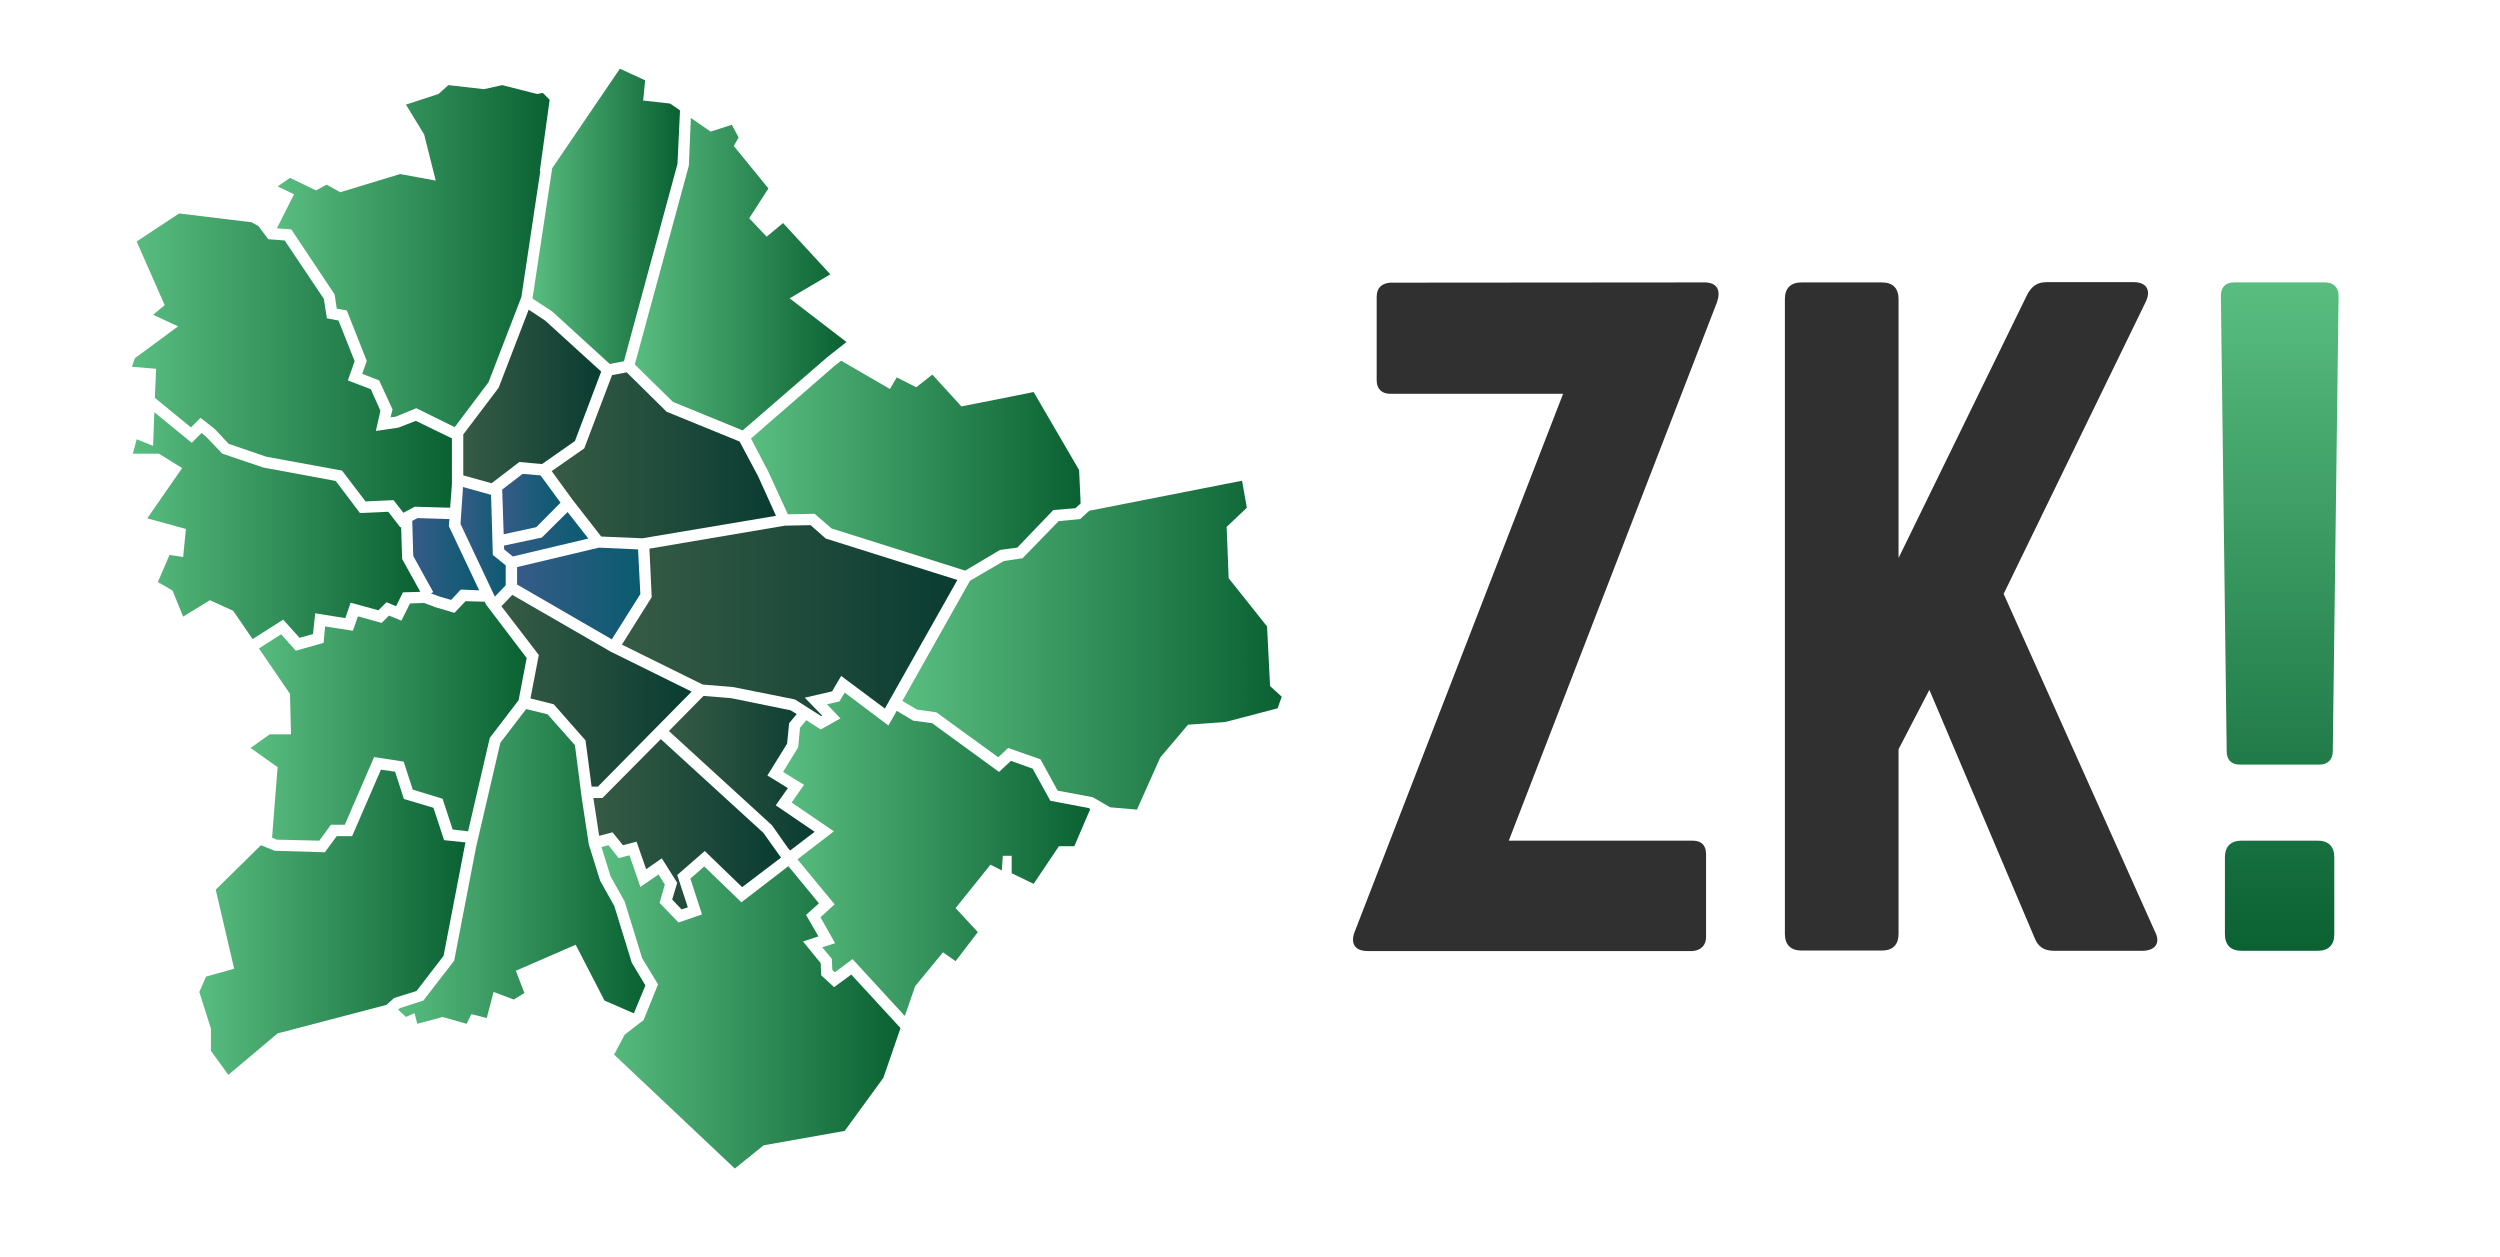 <?xml version="1.0" encoding="utf-8"?>
<!-- Generator: Adobe Illustrator 23.0.2, SVG Export Plug-In . SVG Version: 6.00 Build 0)  -->
<svg version="1.1" id="Layer_1" xmlns="http://www.w3.org/2000/svg" xmlns:xlink="http://www.w3.org/1999/xlink" x="0px" y="0px"
	 viewBox="0 0 989.7 497.6" style="enable-background:new 0 0 989.7 497.6;" xml:space="preserve">
<style type="text/css">
	.st0{fill:url(#SVGID_1_);}
	.st1{fill:url(#SVGID_2_);}
	.st2{fill:url(#SVGID_3_);}
	.st3{fill:url(#SVGID_4_);}
	.st4{fill:url(#SVGID_5_);}
	.st5{fill:url(#SVGID_6_);}
	.st6{fill:url(#SVGID_7_);}
	.st7{fill:url(#SVGID_8_);}
	.st8{fill:url(#SVGID_9_);}
	.st9{fill:url(#SVGID_10_);}
	.st10{fill:url(#SVGID_11_);}
	.st11{fill:url(#SVGID_12_);}
	.st12{fill:url(#SVGID_13_);}
	.st13{fill:url(#SVGID_14_);}
	.st14{fill:url(#SVGID_15_);}
	.st15{fill:url(#SVGID_16_);}
	.st16{fill:url(#SVGID_17_);}
	.st17{fill:url(#SVGID_18_);}
	.st18{fill:url(#SVGID_19_);}
	.st19{fill:url(#SVGID_20_);}
	.st20{fill:url(#SVGID_21_);}
	.st21{fill:url(#SVGID_22_);}
	.st22{fill:url(#SVGID_23_);}
	.st23{fill:url(#SVGID_24_);}
	.st24{fill:url(#SVGID_25_);}
	.st25{fill:url(#SVGID_26_);}
	.st26{fill:#303030;}
	.st27{fill:url(#SVGID_27_);}
</style>
<g>
	<g>
		<g>
			
				<linearGradient id="SVGID_1_" gradientUnits="userSpaceOnUse" x1="218.388" y1="309.535" x2="307.188" y2="309.535" gradientTransform="matrix(1 0 0 -1 0 489.769)">
				<stop  offset="0" style="stop-color:#365B45"/>
				<stop  offset="1" style="stop-color:#0A3C32"/>
			</linearGradient>
			<polygon class="st0" points="307.2,204.2 300.1,188.5 292.8,174.8 263.9,163 248.1,147.4 242.3,148.5 231.3,177.5 218.4,186.5 
				226.7,197.9 238,212.4 254.3,213.1 			"/>
			
				<linearGradient id="SVGID_2_" gradientUnits="userSpaceOnUse" x1="234.888" y1="163.485" x2="309.263" y2="163.485" gradientTransform="matrix(1 0 0 -1 0 489.769)">
				<stop  offset="0" style="stop-color:#365B45"/>
				<stop  offset="1" style="stop-color:#0A3C32"/>
			</linearGradient>
			<polygon class="st1" points="293.8,351.2 309.2,339.5 308.4,338.4 302.2,329.7 261.6,292.6 238.5,315.9 234.9,315.9 237.2,330.9 
				242.5,329.5 246.6,334.6 252,333.2 255.8,344.1 262,339.8 268.1,349.5 266.1,356.1 269.8,360 272.3,359.2 268.1,346.4 279,336.9 
							"/>
			
				<linearGradient id="SVGID_3_" gradientUnits="userSpaceOnUse" x1="246.188" y1="244.085" x2="378.988" y2="244.085" gradientTransform="matrix(1 0 0 -1 0 489.769)">
				<stop  offset="0" style="stop-color:#365B45"/>
				<stop  offset="1" style="stop-color:#0A3C32"/>
			</linearGradient>
			<polygon class="st2" points="333,267.6 350.3,280.5 379,229.6 326.9,213.2 320.9,207.9 310.7,208.1 257.1,217.2 258,236.4 
				246.2,255.2 278.2,271 290.3,272 314.7,276.9 325.1,283.5 325.5,283.3 318.6,276.2 329.4,273.7 			"/>
			
				<linearGradient id="SVGID_4_" gradientUnits="userSpaceOnUse" x1="183.388" y1="332.835" x2="237.988" y2="332.835" gradientTransform="matrix(1 0 0 -1 0 489.769)">
				<stop  offset="0" style="stop-color:#365B45"/>
				<stop  offset="1" style="stop-color:#0A3C32"/>
			</linearGradient>
			<polygon class="st3" points="209.3,122.6 197.4,153.5 183.4,172 183.4,188.2 194.6,191.3 205.6,182.9 214.6,183.7 227.6,174.6 
				238,147.1 215.8,126.9 			"/>
			
				<linearGradient id="SVGID_5_" gradientUnits="userSpaceOnUse" x1="264.788" y1="183.685" x2="322.488" y2="183.685" gradientTransform="matrix(1 0 0 -1 0 489.769)">
				<stop  offset="0" style="stop-color:#365B45"/>
				<stop  offset="1" style="stop-color:#0A3C32"/>
			</linearGradient>
			<polygon class="st4" points="303.8,307 311.6,294.4 312.4,286.3 315.4,282.7 313,281.2 289.5,276.4 278.5,275.5 264.8,289.4 
				305.6,326.7 312,335.8 312.8,336.7 322.5,329.3 307.1,318.8 311.9,312 			"/>
			
				<linearGradient id="SVGID_6_" gradientUnits="userSpaceOnUse" x1="198.488" y1="216.335" x2="273.788" y2="216.335" gradientTransform="matrix(1 0 0 -1 0 489.769)">
				<stop  offset="0" style="stop-color:#365B45"/>
				<stop  offset="1" style="stop-color:#0A3C32"/>
			</linearGradient>
			<polygon class="st5" points="219.2,278.8 231.8,293.1 234.2,311.4 236.7,311.4 273.8,273.8 241.8,258 202.8,235.5 198.5,240 
				213.3,259.3 210,276.5 			"/>
		</g>
		<g>
			
				<linearGradient id="SVGID_7_" gradientUnits="userSpaceOnUse" x1="199.488" y1="278.285" x2="232.888" y2="278.285" gradientTransform="matrix(1 0 0 -1 0 489.769)">
				<stop  offset="0" style="stop-color:#365B87"/>
				<stop  offset="1" style="stop-color:#0A5B70"/>
			</linearGradient>
			<polygon class="st6" points="203,220.3 232.9,213.2 224.7,202.7 214.5,212.8 199.5,216 199.6,217.5 			"/>
			
				<linearGradient id="SVGID_8_" gradientUnits="userSpaceOnUse" x1="163.188" y1="268.485" x2="189.688" y2="268.485" gradientTransform="matrix(1 0 0 -1 0 489.769)">
				<stop  offset="0" style="stop-color:#365B87"/>
				<stop  offset="1" style="stop-color:#0A5B70"/>
			</linearGradient>
			<polygon class="st7" points="165.3,205.1 163.2,206.2 163.6,220.1 171.5,234.4 170.6,234.9 173.8,236.1 178.6,237.5 182.4,233.4 
				189.7,233.7 177.7,208.3 177.9,205.5 			"/>
			
				<linearGradient id="SVGID_9_" gradientUnits="userSpaceOnUse" x1="198.788" y1="290.235" x2="221.888" y2="290.235" gradientTransform="matrix(1 0 0 -1 0 489.769)">
				<stop  offset="0" style="stop-color:#365B87"/>
				<stop  offset="1" style="stop-color:#0A5B70"/>
			</linearGradient>
			<polygon class="st8" points="214,188.2 206.9,187.6 198.8,193.8 199.4,211.5 212.3,208.7 221.9,199 			"/>
			
				<linearGradient id="SVGID_10_" gradientUnits="userSpaceOnUse" x1="204.688" y1="254.835" x2="253.488" y2="254.835" gradientTransform="matrix(1 0 0 -1 0 489.769)">
				<stop  offset="0" style="stop-color:#365B87"/>
				<stop  offset="1" style="stop-color:#0A5B70"/>
			</linearGradient>
			<polygon class="st9" points="253.5,235.2 252.6,217.5 237.1,216.8 204.7,224.5 204.7,231.4 242.2,253.1 			"/>
			
				<linearGradient id="SVGID_11_" gradientUnits="userSpaceOnUse" x1="182.288" y1="275.285" x2="200.188" y2="275.285" gradientTransform="matrix(1 0 0 -1 0 489.769)">
				<stop  offset="0" style="stop-color:#365B87"/>
				<stop  offset="1" style="stop-color:#0A5B70"/>
			</linearGradient>
			<polygon class="st10" points="182.3,207.4 195.9,236.2 200.2,231.7 200.2,223.8 195.1,219.7 194.4,195.9 183.3,192.8 			"/>
		</g>
		<g>
			
				<linearGradient id="SVGID_12_" gradientUnits="userSpaceOnUse" x1="297.288" y1="305.435" x2="427.788" y2="305.435" gradientTransform="matrix(1 0 0 -1 0 489.769)">
				<stop  offset="0" style="stop-color:#59BD80"/>
				<stop  offset="1" style="stop-color:#0A6132"/>
			</linearGradient>
			<polygon class="st11" points="330.3,144.9 297.3,173.6 304.1,186.6 311.9,203.6 322.5,203.4 329.2,209.2 382.1,225.9 
				395.9,217.7 402.7,216.8 417,201.9 425.7,201.2 427.8,199.3 427.2,186.1 409.2,155.2 380.6,160.9 369.1,148.3 362.7,153.3 
				355,149.4 352.3,154 333,142.8 			"/>
			
				<linearGradient id="SVGID_13_" gradientUnits="userSpaceOnUse" x1="99.188" y1="204.435" x2="208.488" y2="204.435" gradientTransform="matrix(1 0 0 -1 0 489.769)">
				<stop  offset="0" style="stop-color:#59BD80"/>
				<stop  offset="1" style="stop-color:#0A6132"/>
			</linearGradient>
			<polygon class="st12" points="109.6,332.4 126.4,332.8 131,326.5 136.5,326.5 148.1,299.7 159.8,301.5 163.4,312.6 175.2,316.2 
				179.2,328.4 185.3,329.1 193.9,292.1 205.3,277.2 208.5,260.5 192.4,239.3 191.7,237.9 191.7,238.2 184.3,238 179.9,242.6 
				172.4,240.4 167.9,238.7 162.3,238.9 158.9,245.7 154,243.7 151.1,246.6 141.7,244 139.7,249.7 128.7,248 128.1,254.5 
				117.1,257.6 111.3,251.1 102.5,256.7 114.8,274.7 115.2,290.7 106.8,290.7 99.2,296.1 109.9,303.7 107.7,331.6 			"/>
			
				<linearGradient id="SVGID_14_" gradientUnits="userSpaceOnUse" x1="157.588" y1="146.785" x2="255.488" y2="146.785" gradientTransform="matrix(1 0 0 -1 0 489.769)">
				<stop  offset="0" style="stop-color:#59BD80"/>
				<stop  offset="1" style="stop-color:#0A6132"/>
			</linearGradient>
			<polygon class="st13" points="251,401 255.5,390.1 250.1,381.1 243.2,358.7 237.6,348.7 233.1,334.3 230.3,315.9 230.3,315.9 
				227.6,295 216.8,282.8 208.3,280.7 198.1,294 188.5,335.2 179.8,380.3 167.6,396.1 158.3,399.1 157.6,399.7 160.7,402.6 
				164.1,401.1 165.2,405.3 175.2,402.6 184.7,405.3 186.6,401.5 192.7,403 195.4,392.7 203.4,395.7 207.6,393.1 204.2,384.3 
				227.9,374 239.3,396.1 250.8,401.1 			"/>
			
				<linearGradient id="SVGID_15_" gradientUnits="userSpaceOnUse" x1="238.088" y1="91.185" x2="356.488" y2="91.185" gradientTransform="matrix(1 0 0 -1 0 489.769)">
				<stop  offset="0" style="stop-color:#59BD80"/>
				<stop  offset="1" style="stop-color:#0A6132"/>
			</linearGradient>
			<polygon class="st14" points="337,385.8 330.2,390.8 325.1,386.1 324.9,381.3 317.9,372.7 324,370.7 319.1,362.2 324.2,357.6 
				312.1,342.9 293.5,357.2 278.8,343 273.3,347.8 277.9,362 268.6,365.2 261.1,357.4 263.2,350.2 260.7,346.2 253.5,351.1 
				249.2,338.6 244.9,339.7 240.9,334.6 238.1,335.3 241.7,346.9 247.3,356.9 254.2,379.3 260.5,389.7 254.8,403.8 247.3,409.6 
				243.1,417.5 290.9,462.6 302.3,453.4 334.4,447.7 349.7,426.7 356.5,407 			"/>
			
				<linearGradient id="SVGID_16_" gradientUnits="userSpaceOnUse" x1="357.188" y1="234.385" x2="507.388" y2="234.385" gradientTransform="matrix(1 0 0 -1 0 489.769)">
				<stop  offset="0" style="stop-color:#59BD80"/>
				<stop  offset="1" style="stop-color:#0A6132"/>
			</linearGradient>
			<polygon class="st15" points="502.8,271.6 501.6,248 486.4,228.9 485.6,208.6 493.6,201 491.7,190.3 431.2,202.2 427.6,205.5 
				419.1,206.3 404.8,221 397.4,222.1 384,229.9 357.2,277.5 363,280.9 370.7,282 395.2,299.8 399.1,296.1 411.9,300.6 418.7,313 
				432.6,315.6 439.5,319.6 450.1,320.5 459.3,299.9 470.3,286.9 485.2,285.8 505.8,280.4 507.4,275.8 			"/>
			
				<linearGradient id="SVGID_17_" gradientUnits="userSpaceOnUse" x1="309.988" y1="151.585" x2="431.588" y2="151.585" gradientTransform="matrix(1 0 0 -1 0 489.769)">
				<stop  offset="0" style="stop-color:#59BD80"/>
				<stop  offset="1" style="stop-color:#0A6132"/>
			</linearGradient>
			<polygon class="st16" points="431,319.9 415.8,317 408.8,304.3 400.2,301.2 395.5,305.6 369,286.3 361.5,285.3 355,281.4 
				351.7,287.2 334.4,274.2 332.3,277.7 327.4,278.8 332.7,284.4 324.9,288.8 319.2,285.1 316.7,288.1 316,295.8 310,305.6 
				318.3,310.7 313.4,317.7 330.1,329.1 315.7,340.2 330.4,358 324.8,363.1 330.6,373.4 325.5,375 329.3,379.6 329.5,384 
				330.5,384.9 337.5,379.7 358.2,402.2 362.3,390.4 373.3,377 378.3,380.5 387.1,369 378.3,359.5 392.1,342.3 396.6,344.6 
				397,338.8 400.5,338.8 400.5,345.7 409.2,349.9 419.2,335 425.3,335 431.6,320.3 			"/>
			
				<linearGradient id="SVGID_18_" gradientUnits="userSpaceOnUse" x1="78.888" y1="124.685" x2="184.288" y2="124.685" gradientTransform="matrix(1 0 0 -1 0 489.769)">
				<stop  offset="0" style="stop-color:#59BD80"/>
				<stop  offset="1" style="stop-color:#0A6132"/>
			</linearGradient>
			<polygon class="st17" points="156,395.1 164.9,392.3 175.6,378.4 184.1,334.3 184.3,333.5 175.8,332.6 171.6,319.8 159.9,316.3 
				156.4,305.5 150.8,304.7 139.4,331 133.3,331 128.6,337.4 108.7,336.8 103.3,334.6 85.4,352.2 92.7,383.5 81.6,386.6 78.9,392.7 
				83.5,407.2 83.5,416 90.4,425.5 109.9,409.1 153,397.8 			"/>
			
				<linearGradient id="SVGID_19_" gradientUnits="userSpaceOnUse" x1="210.788" y1="404.135" x2="269.113" y2="404.135" gradientTransform="matrix(1 0 0 -1 0 489.769)">
				<stop  offset="0" style="stop-color:#59BD80"/>
				<stop  offset="1" style="stop-color:#0A6132"/>
			</linearGradient>
			<polygon class="st18" points="210.8,118.2 218.6,123.3 241.4,144.1 247,143 268.2,64.9 269.2,43.7 265.3,41 254.6,39.8 
				255.4,31.8 245.4,27.2 218.6,66.6 			"/>
			
				<linearGradient id="SVGID_20_" gradientUnits="userSpaceOnUse" x1="251.288" y1="381.235" x2="335.088" y2="381.235" gradientTransform="matrix(1 0 0 -1 0 489.769)">
				<stop  offset="0" style="stop-color:#59BD80"/>
				<stop  offset="1" style="stop-color:#0A6132"/>
			</linearGradient>
			<polygon class="st19" points="272.7,65.6 251.3,144.3 266.4,159.1 294,170.4 327.5,141.4 335.1,135.4 312.6,118.1 328.7,108.6 
				310,88.3 303.5,93.7 296.6,86.4 304.2,74.6 290.5,57.8 292.4,54.4 289.7,49.4 281.3,52.1 273.5,46.7 			"/>
			
				<linearGradient id="SVGID_21_" gradientUnits="userSpaceOnUse" x1="52.588" y1="281.685" x2="166.388" y2="281.685" gradientTransform="matrix(1 0 0 -1 0 489.769)">
				<stop  offset="0" style="stop-color:#59BD80"/>
				<stop  offset="1" style="stop-color:#0A6132"/>
			</linearGradient>
			<polygon class="st20" points="92.3,241.8 100,253 112.1,245.3 118.6,252.5 123.9,251 124.8,242.8 136.7,244.7 138.8,238.6 
				149.8,241.6 153,238.4 156.8,240 159.5,234.5 166.4,234.3 159.2,221.3 158.8,208.6 158.5,208.8 153.7,202.6 142.5,203.1 
				132.9,190.4 104.3,185.1 88,179.6 81.9,173.2 79.8,171.4 75.9,175.3 61.1,163.2 60.6,176.5 54.1,173.9 52.6,179.6 62.9,179.6 
				72.1,185.3 58.3,205.2 73.6,209.4 72.5,220.5 67.1,219.7 62.5,230.4 68.3,233.8 72.5,244.1 83.1,237.6 			"/>
			
				<linearGradient id="SVGID_22_" gradientUnits="userSpaceOnUse" x1="52.188" y1="346.035" x2="178.888" y2="346.035" gradientTransform="matrix(1 0 0 -1 0 489.769)">
				<stop  offset="0" style="stop-color:#59BD80"/>
				<stop  offset="1" style="stop-color:#0A6132"/>
			</linearGradient>
			<polygon class="st21" points="61.3,157.5 75.6,169.2 79.4,165.4 85.1,169.9 90.5,175.7 105.4,180.8 135.4,186.3 144.7,198.5 
				155.8,198 159.7,203 164.2,200.6 178.2,201 178.9,191.8 178.9,173.3 178.8,173.5 164.6,166.6 157.7,169.3 148.8,170.6 
				150.6,162.6 146.8,154.1 137.7,150.6 140.4,143 134,126.9 129.4,126 128.2,118.3 112.7,95.2 106.2,94.7 102.3,89.5 99.6,88 
				70.9,84.5 54.1,95.6 65.2,120.8 60.6,124.6 70.5,129.2 53.4,141.8 52.2,145.2 61.8,146 			"/>
			
				<linearGradient id="SVGID_23_" gradientUnits="userSpaceOnUse" x1="109.588" y1="388.385" x2="217.588" y2="388.385" gradientTransform="matrix(1 0 0 -1 0 489.769)">
				<stop  offset="0" style="stop-color:#59BD80"/>
				<stop  offset="1" style="stop-color:#0A6132"/>
			</linearGradient>
			<polygon class="st22" points="109.6,90.4 115.3,90.8 132.5,116.6 133.3,122.2 137.3,122.9 145.2,142.9 143.4,148 150.1,150.6 
				155.4,162.1 154.6,165.2 156.5,165 164.8,161.6 180,169.1 193.4,151.3 206.4,117.6 213.9,67.7 213.7,67.7 217.6,39.5 214.9,36.8 
				212.6,37.2 198.8,33.7 191.6,35.3 177.5,33.7 173.6,37.2 160.7,41.4 167.9,53.2 172.5,71.5 158.4,68.9 134.7,76.1 129.3,73.1 
				125.1,75.4 114.8,70.4 109.9,73.8 116.4,76.9 			"/>
		</g>
		<g>
			
				<linearGradient id="SVGID_24_" gradientUnits="userSpaceOnUse" x1="380.288" y1="110.422" x2="380.288" y2="114.573" gradientTransform="matrix(1 0 0 -1 0 489.769)">
				<stop  offset="0" style="stop-color:#3D3C31"/>
				<stop  offset="1" style="stop-color:#5D412F"/>
			</linearGradient>
			<polygon class="st23" points="381.9,375.2 381.9,375.2 378.7,379.4 378.7,379.4 			"/>
			
				<linearGradient id="SVGID_25_" gradientUnits="userSpaceOnUse" x1="250.938" y1="60.985" x2="250.938" y2="71.668" gradientTransform="matrix(1 0 0 -1 0 489.769)">
				<stop  offset="0" style="stop-color:#3D3C31"/>
				<stop  offset="1" style="stop-color:#5D412F"/>
			</linearGradient>
			<polygon class="st24" points="256.6,428.8 245.3,418.1 245.3,418.1 			"/>
			
				<linearGradient id="SVGID_26_" gradientUnits="userSpaceOnUse" x1="382.138" y1="126.65" x2="382.138" y2="140.015" gradientTransform="matrix(1 0 0 -1 0 489.769)">
				<stop  offset="0" style="stop-color:#3D3C31"/>
				<stop  offset="1" style="stop-color:#5D412F"/>
			</linearGradient>
			<polygon class="st25" points="378.7,358.4 385.6,349.8 378.7,358.4 383.1,363.1 			"/>
		</g>
	</g>
	<g>
		<path class="st26" d="M674.7,111.8c5.3,0,6.6,3.3,5,7.9l-82.4,213.1h72.8c3.3,0,5.3,1.7,5.3,5.3v32.8c0,3.3-2,5.3-5.3,5.6H541.4
			c-5.3,0-6.9-3.3-5-7.9l82.4-212.7h-68.5c-3.3,0-5.3-2-5.3-5.3v-33.1c0-3.6,2-5.3,5.3-5.6L674.7,111.8L674.7,111.8z"/>
		<path class="st26" d="M813.1,376.4c-4,0-6.3-1.7-7.6-5l-41.7-98.3l-12.2,23.5v73.1c0,4.3-2.3,6.6-6.6,6.6h-31.8
			c-4.3,0-6.6-2.3-6.6-6.6V118.4c0-4.3,2.3-6.6,6.6-6.6H745c4.3,0,6.6,2.3,6.6,6.6v102.5l50.9-104.2c1.7-3.3,4-5,7.6-5h34.7
			c5,0,6.9,3.3,4.6,7.9l-56.2,115.5l59.9,133.7c2.3,4.3,0.3,7.6-5,7.6L813.1,376.4L813.1,376.4z"/>
		
			<linearGradient id="SVGID_27_" gradientUnits="userSpaceOnUse" x1="902.488" y1="377.985" x2="902.488" y2="113.385" gradientTransform="matrix(1 0 0 -1 0 489.769)">
			<stop  offset="0" style="stop-color:#59BD80"/>
			<stop  offset="1" style="stop-color:#0A6132"/>
		</linearGradient>
		<path class="st27" d="M920.5,111.8c3.3,0,5.3,2,5.3,5.3l-2.3,180.3c0,3.3-2,5.3-5.3,5.3h-31.4c-3.6,0-5.3-2-5.3-5.3l-2.3-180.3
			c0-3.3,1.7-5.3,5.3-5.3L920.5,111.8L920.5,111.8z M880.8,339.4c0-4.3,2.3-6.6,6.6-6.6h30.1c4.3,0,6.6,2.3,6.6,6.6v30.4
			c0,4.3-2.3,6.6-6.6,6.6h-30.1c-4.3,0-6.6-2.3-6.6-6.6V339.4z"/>
	</g>
</g>
</svg>
